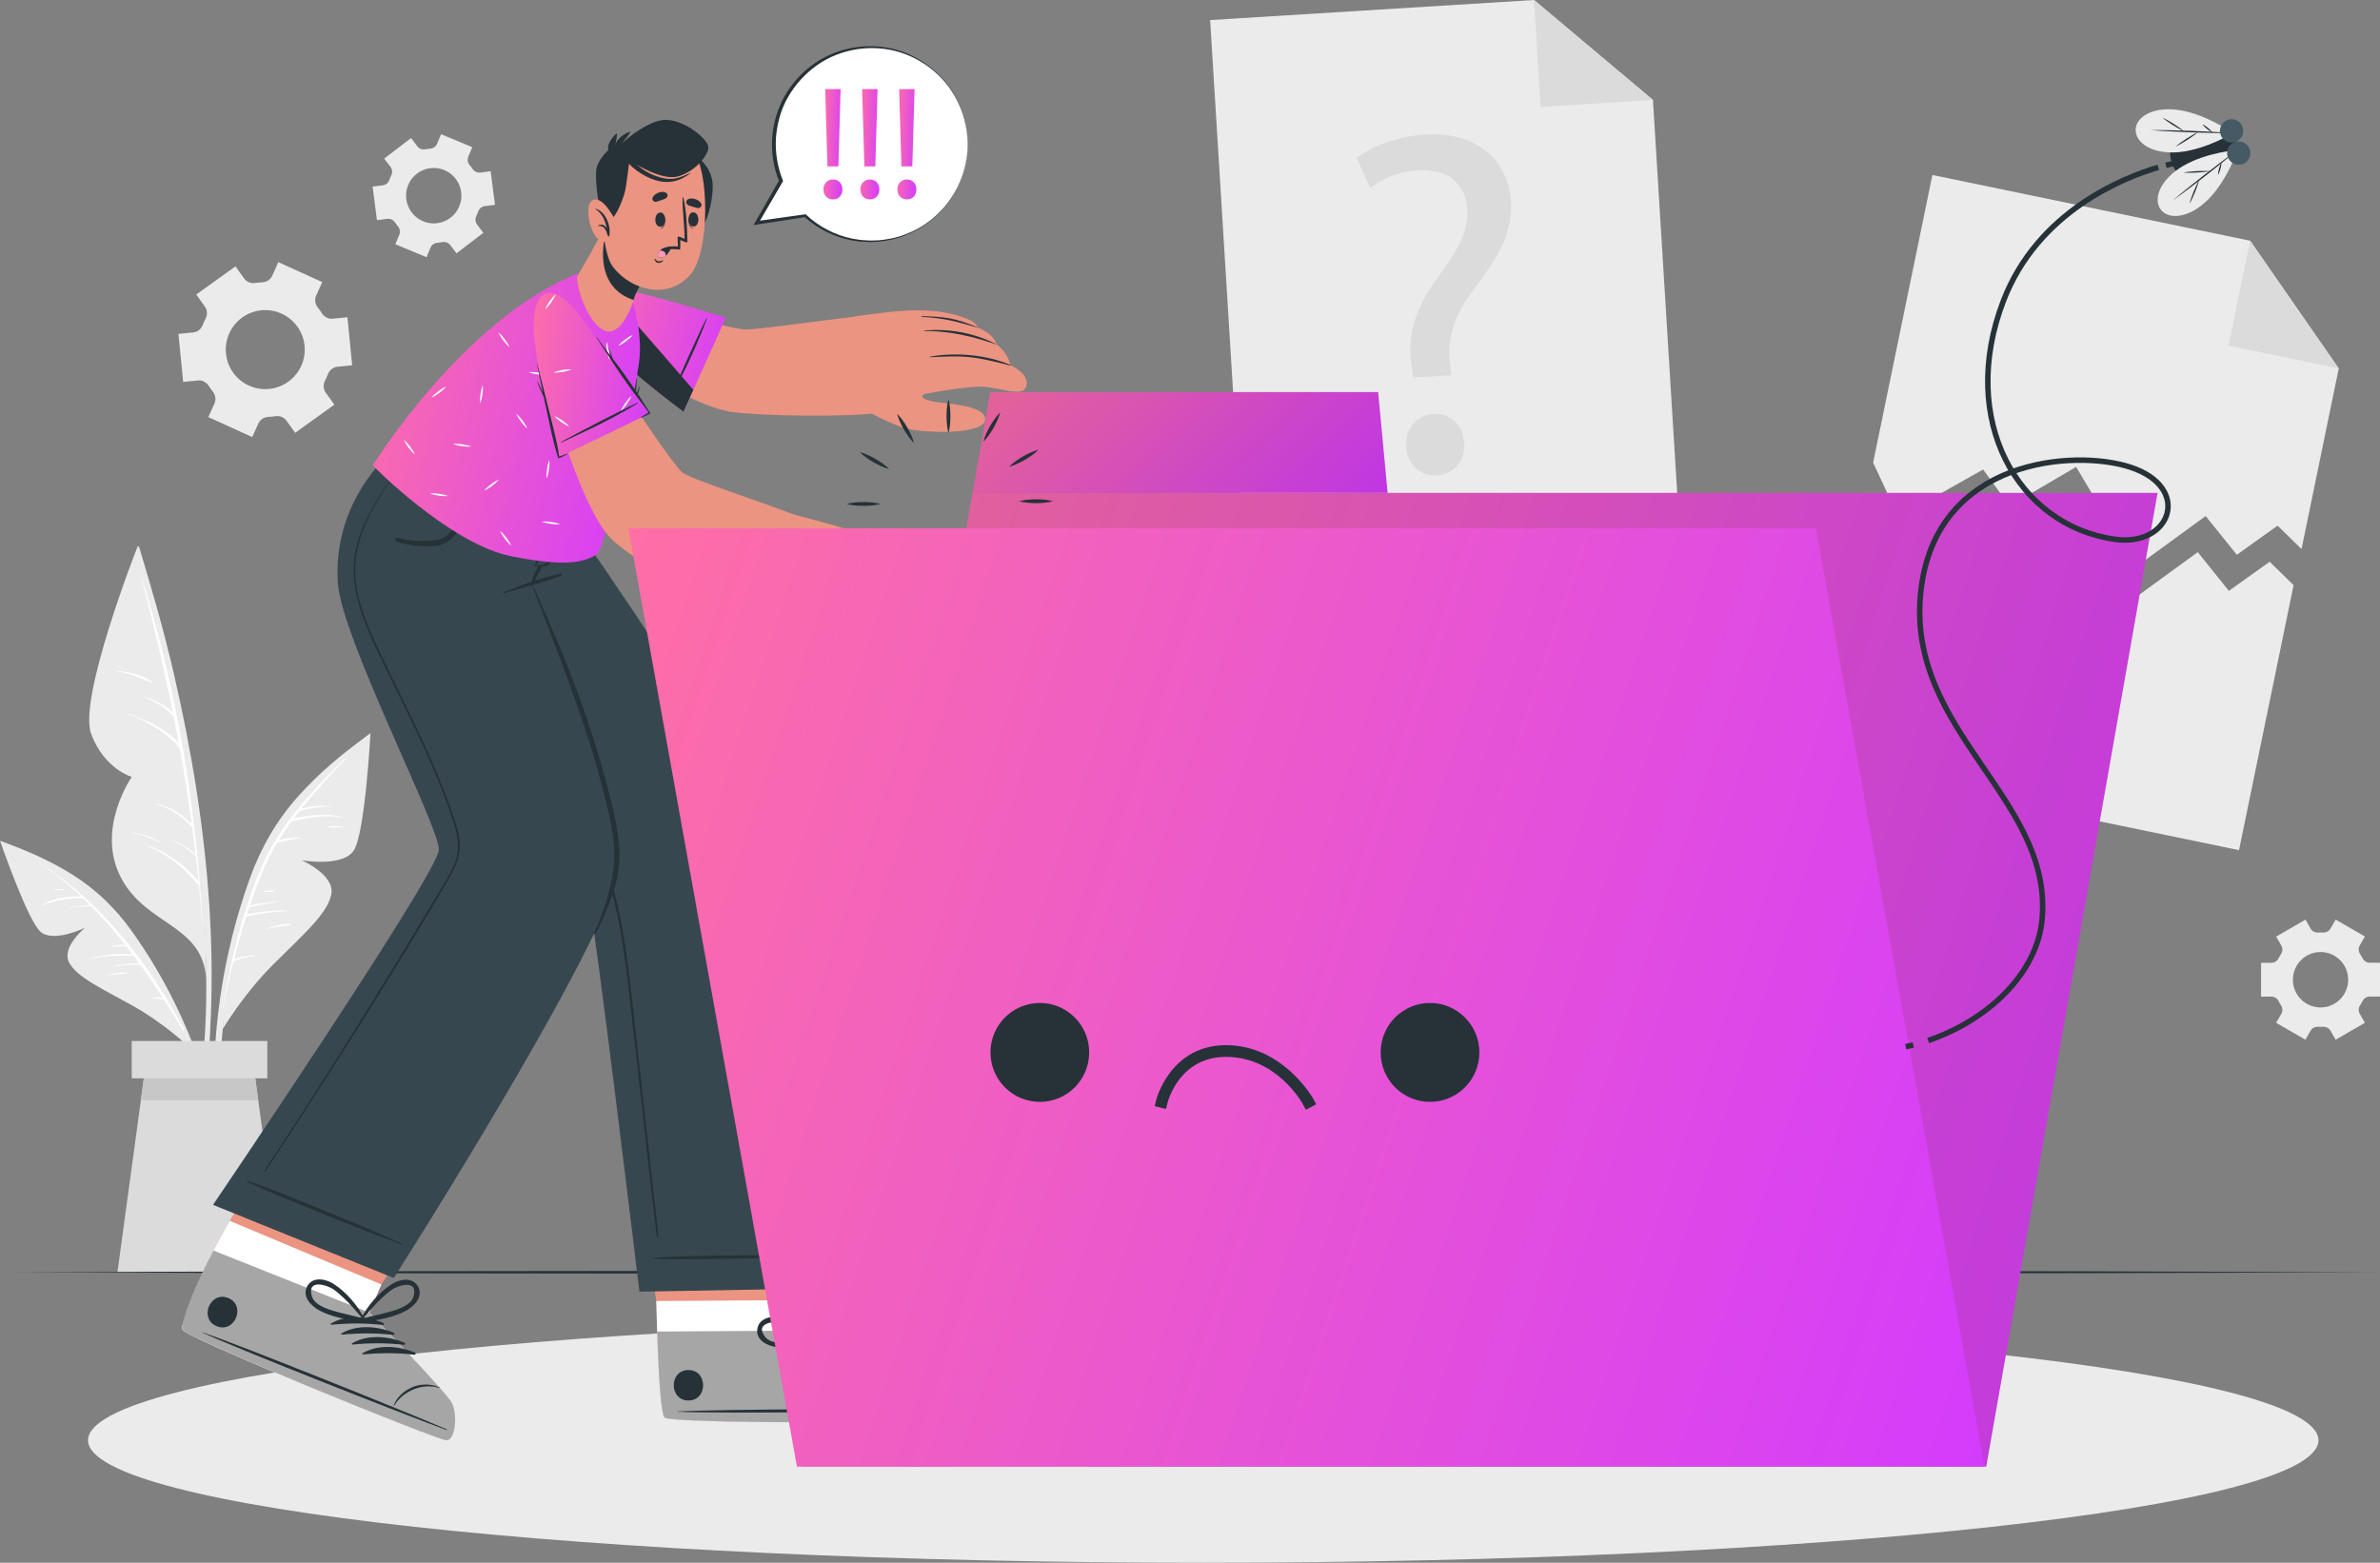 <svg width="434" height="285" viewBox="0 0 434 285" fill="none" xmlns="http://www.w3.org/2000/svg">
<rect x="0" y="0" width="434" height="285" fill="#808080" stroke="none"/>
<g clip-path="url(#clip0_1314_39419)">
<path d="M426.478 67.196L419.691 100.133L415.322 95.868L407.889 101.177L402.209 94.113L389.471 103.395L378.585 85.15L366.443 92.279L361.627 85.619L346.209 94.326L341.57 84.375L352.379 31.914L410.322 43.905L426.478 67.196Z" fill="#EBEBEB"/>
<path d="M410.318 43.906L426.474 67.198L406.375 63.04L410.318 43.906Z" fill="#DBDBDB"/>
<path d="M418.242 106.722L408.292 155.046L330.242 138.905L340.122 90.957L344.76 100.915L360.185 92.208L364.994 98.861L377.143 91.732L388.022 109.977L400.767 100.694L406.441 107.759L413.88 102.45L418.242 106.722Z" fill="#EBEBEB"/>
<path d="M306.53 101.056L226.991 105.988L220.672 3.66L279.736 0L301.417 18.224L306.53 101.056Z" fill="#EBEBEB"/>
<path d="M279.734 0L301.415 18.224L280.933 19.496L279.734 0Z" fill="#DBDBDB"/>
<path d="M257.684 68.843L257.379 66.533C256.578 61.75 257.883 56.398 262.032 50.804C265.769 45.858 267.798 42.254 267.578 38.238C267.323 33.689 264.308 30.818 258.698 31.045C255.493 31.223 251.996 32.495 249.869 34.315L247.422 28.821C250.237 26.518 255.23 24.805 259.947 24.542C270.174 23.966 275.152 30.036 275.535 36.809C275.876 42.872 272.741 47.428 268.755 52.752C265.103 57.606 263.897 61.608 264.415 66.142L264.635 68.453L257.698 68.843H257.684ZM256.422 81.431C256.237 78.133 258.33 75.688 261.443 75.517C264.557 75.34 266.819 77.543 267.003 80.841C267.181 83.961 265.266 86.484 261.975 86.669C258.862 86.847 256.592 84.558 256.415 81.438L256.422 81.431Z" fill="#DBDBDB"/>
<path d="M58.766 51.448L50.759 47.809L49.653 50.268C49.326 50.993 48.617 51.448 47.83 51.483C47.39 51.505 46.958 51.547 46.525 51.611C45.745 51.732 44.965 51.412 44.504 50.773L42.936 48.583L35.787 53.715L37.355 55.904C37.816 56.544 37.858 57.39 37.496 58.093C37.291 58.484 37.114 58.882 36.958 59.294C36.674 60.034 36.007 60.56 35.22 60.631L32.539 60.894L33.404 69.657L36.092 69.387C36.88 69.309 37.624 69.7 38.057 70.368C38.17 70.553 38.291 70.731 38.419 70.908C38.546 71.086 38.674 71.257 38.809 71.427C39.298 72.046 39.433 72.877 39.106 73.595L37.986 76.068L45.993 79.707L47.106 77.248C47.433 76.523 48.142 76.068 48.929 76.033C49.362 76.011 49.801 75.969 50.234 75.905C51.014 75.784 51.794 76.104 52.255 76.744L53.823 78.933L60.972 73.801L59.404 71.612C58.943 70.972 58.901 70.126 59.263 69.423C59.461 69.032 59.645 68.634 59.801 68.229C60.085 67.49 60.752 66.963 61.539 66.885L64.22 66.622L63.355 57.859L60.667 58.122C59.88 58.2 59.142 57.809 58.709 57.141C58.596 56.956 58.468 56.778 58.34 56.601C58.213 56.423 58.085 56.252 57.95 56.082C57.454 55.464 57.326 54.625 57.653 53.907L58.766 51.448ZM54.227 59.557C56.539 62.798 55.801 67.298 52.567 69.622C49.333 71.939 44.837 71.2 42.518 67.966C40.206 64.725 40.943 60.211 44.177 57.894C47.411 55.577 51.908 56.324 54.22 59.565L54.227 59.557Z" fill="#EBEBEB"/>
<path d="M420.398 167.725L415.064 170.81L416.008 172.445C416.284 172.928 416.256 173.518 415.958 173.98C415.788 174.236 415.639 174.506 415.497 174.776C415.249 175.266 414.745 175.586 414.199 175.586H412.312V181.756H414.199C414.752 181.756 415.249 182.075 415.497 182.566C415.639 182.843 415.788 183.106 415.958 183.362C416.263 183.824 416.284 184.421 416.008 184.897L415.064 186.532L420.398 189.617L421.341 187.975C421.617 187.491 422.142 187.228 422.703 187.257C422.852 187.264 423.008 187.271 423.156 187.271C423.305 187.271 423.461 187.271 423.61 187.257C424.164 187.228 424.688 187.491 424.965 187.968L425.915 189.617L431.249 186.532L430.305 184.89C430.029 184.407 430.057 183.817 430.362 183.355C430.532 183.099 430.681 182.836 430.823 182.559C431.071 182.068 431.568 181.748 432.121 181.748H434.008V175.579H432.121C431.568 175.579 431.071 175.259 430.823 174.769C430.681 174.492 430.532 174.229 430.362 173.973C430.057 173.511 430.029 172.914 430.305 172.437L431.249 170.796L425.915 167.711L424.972 169.353C424.696 169.836 424.171 170.099 423.617 170.071C423.469 170.064 423.312 170.056 423.164 170.056C423.015 170.056 422.859 170.056 422.71 170.071C422.156 170.099 421.625 169.836 421.348 169.353L420.405 167.711L420.398 167.725ZM423.156 173.624C425.944 173.624 428.199 175.885 428.199 178.678C428.199 181.471 425.944 183.731 423.156 183.731C420.369 183.731 418.114 181.464 418.114 178.678C418.114 175.892 420.376 173.624 423.156 173.624Z" fill="#EBEBEB"/>
<path d="M74.952 25.183L70.059 28.929L71.208 30.429C71.548 30.869 71.598 31.459 71.357 31.964C71.222 32.241 71.108 32.526 71.002 32.817C70.818 33.336 70.364 33.72 69.818 33.791L67.945 34.032L68.74 40.152L70.612 39.91C71.158 39.839 71.697 40.088 72.009 40.55C72.186 40.806 72.371 41.047 72.569 41.282C72.931 41.701 73.03 42.284 72.818 42.803L72.094 44.544L77.782 46.911L78.506 45.163C78.718 44.651 79.208 44.317 79.761 44.274C79.91 44.26 80.059 44.246 80.215 44.225C80.364 44.203 80.513 44.182 80.662 44.154C81.208 44.054 81.761 44.246 82.094 44.687L83.25 46.2L88.144 42.455L86.995 40.948C86.662 40.507 86.612 39.917 86.853 39.413C86.988 39.136 87.101 38.851 87.208 38.567C87.392 38.048 87.846 37.664 88.392 37.593L90.264 37.352L89.47 31.232L87.598 31.474C87.052 31.545 86.513 31.296 86.201 30.841C86.03 30.585 85.839 30.343 85.64 30.109C85.279 29.69 85.179 29.107 85.392 28.588L86.115 26.84L80.428 24.473L79.704 26.221C79.491 26.733 79.002 27.06 78.456 27.11C78.307 27.124 78.151 27.138 78.002 27.159C77.853 27.181 77.704 27.202 77.555 27.23C77.009 27.33 76.449 27.138 76.115 26.697L74.967 25.198L74.952 25.183ZM78.442 30.678C81.201 30.315 83.733 32.27 84.094 35.035C84.456 37.799 82.506 40.344 79.747 40.699C76.988 41.062 74.449 39.107 74.094 36.335C73.733 33.57 75.683 31.033 78.449 30.671L78.442 30.678Z" fill="#EBEBEB"/>
<path d="M38.44 185.543C38.717 178.663 38.61 171.776 38.156 164.91C37.227 150.744 34.901 136.685 31.702 122.868C29.901 115.085 27.688 107.438 25.383 99.797C25.312 99.57 24.944 99.634 25.007 99.875C32.142 126.813 38 154.604 37.596 182.608C37.483 190.44 36.575 198.138 35.837 205.928C35.816 206.134 36.156 206.219 36.206 206.006C37.681 199.339 38.156 192.359 38.433 185.557L38.44 185.543Z" fill="#EBEBEB"/>
<path d="M25.01 99.867C25.01 99.867 14.195 127.374 16.62 133.834C19.039 140.302 24.032 141.681 24.032 141.681C24.032 141.681 17.415 151.148 22.039 160.026C26.663 168.903 36.932 168.484 37.613 178.548C37.613 178.548 38.188 136.457 25.01 99.867Z" fill="#EBEBEB"/>
<path d="M36.445 161.169C36.459 161.127 36.452 161.077 36.431 161.027C34.913 142.327 31.601 123.684 25.941 105.694C25.927 105.645 25.835 105.659 25.849 105.716C27.991 113.762 29.899 121.85 31.53 129.981C30.125 128.531 28.289 127.7 26.367 127.095C26.331 127.081 26.31 127.138 26.345 127.152C28.345 128.019 30.26 129.022 31.672 130.72C31.991 132.312 32.296 133.912 32.594 135.504C30.175 132.796 26.828 131.452 23.473 130.18C23.423 130.159 23.402 130.237 23.445 130.251C26.934 131.673 30.416 133.514 32.785 136.527C33.608 141.09 34.331 145.675 34.955 150.266C33.189 148.418 31.012 147.174 28.509 146.563C28.43 146.542 28.388 146.655 28.466 146.677C31.033 147.416 33.246 148.859 35.005 150.877C35.019 150.892 35.033 150.899 35.047 150.906C35.267 152.519 35.466 154.14 35.657 155.76C34.296 154.595 32.792 153.713 31.14 153.031C31.097 153.01 31.069 153.081 31.118 153.102C32.799 153.82 34.31 154.851 35.643 156.101C35.664 156.116 35.679 156.116 35.7 156.123C35.877 157.665 36.062 159.2 36.218 160.75C33.736 157.758 30.672 155.59 27.047 154.19C26.977 154.161 26.941 154.268 27.005 154.303C30.53 155.838 33.636 158.276 36.04 161.276C36.104 161.361 36.189 161.368 36.267 161.347C36.501 163.714 36.707 166.088 36.884 168.462C36.884 168.497 36.941 168.497 36.941 168.462C36.806 166.031 36.636 163.6 36.438 161.169H36.445Z" fill="white"/>
<path d="M27.758 124.361C25.885 123.067 23.502 122.52 21.261 122.328C21.205 122.328 21.205 122.406 21.261 122.413C23.587 122.762 25.545 123.607 27.687 124.517C27.779 124.56 27.843 124.418 27.765 124.361H27.758Z" fill="white"/>
<path d="M29.065 153.487C27.583 152.592 25.888 152.087 24.186 151.817C24.129 151.81 24.122 151.902 24.186 151.909C25.909 152.222 27.441 152.84 29.009 153.608C29.072 153.643 29.129 153.53 29.065 153.494V153.487Z" fill="white"/>
<path d="M66.866 134.283C62.355 137.46 58.029 141.127 54.348 145.25C50.426 149.642 47.568 154.632 45.568 160.169C41.476 171.512 39.235 183.794 39.029 195.849C38.916 202.608 39.511 209.31 40.958 215.913C41.008 216.155 41.37 216.084 41.334 215.842C39.568 204.221 39.632 192.366 41.533 180.773C43.391 169.394 46.306 157.013 53.526 147.766C57.455 142.734 62.355 138.768 67.199 134.674C67.455 134.46 67.129 134.105 66.866 134.29V134.283Z" fill="#EBEBEB"/>
<path d="M40.624 187.654C40.624 187.654 44.341 181.385 49.745 175.969C55.156 170.553 59.709 166.7 60.411 163.111C61.114 159.529 54.993 156.885 54.993 156.885C54.993 156.885 62.475 158.228 64.525 155.087C66.575 151.938 67.56 133.707 67.56 133.707C67.56 133.707 53.943 143.452 47.596 157.112C41.248 170.773 40.617 187.661 40.617 187.661L40.624 187.654Z" fill="#EBEBEB"/>
<path d="M62.861 138.377C57.131 144.02 51.365 150.026 47.989 157.44C46.833 159.977 45.847 162.614 44.982 165.301C44.982 165.301 44.982 165.308 44.982 165.315C44.804 165.855 44.634 166.388 44.464 166.935C44.45 166.964 44.436 166.992 44.436 167.021C42.769 172.557 41.592 178.279 40.57 183.866C40.57 183.901 40.62 183.922 40.627 183.887C41.216 181.044 41.861 178.172 42.584 175.308C42.613 175.308 42.634 175.308 42.663 175.294C43.819 174.803 44.989 174.498 46.237 174.384C46.315 174.377 46.315 174.235 46.23 174.242C45.024 174.299 43.84 174.512 42.698 174.889C43.358 172.309 44.074 169.729 44.882 167.191C47.514 166.544 50.258 166.196 52.96 166.132C52.989 166.132 52.996 166.09 52.96 166.09C50.237 165.962 47.677 166.196 45.017 166.765C45.159 166.331 45.301 165.898 45.45 165.464C47.223 165.059 49.01 164.718 50.826 164.554C50.861 164.554 50.854 164.497 50.826 164.497C49.045 164.547 47.294 164.732 45.563 165.137C46.301 162.941 47.102 160.773 47.996 158.662C48.733 156.914 49.606 155.258 50.57 153.658C52.024 153.331 53.436 153.012 54.932 152.877C54.975 152.877 54.968 152.805 54.932 152.805C53.577 152.72 52.166 152.82 50.854 153.211C51.57 152.052 52.322 150.915 53.131 149.813C56.187 149.138 59.279 148.505 62.4 149.095C62.457 149.102 62.471 149.017 62.421 149.003C59.45 148.221 56.499 148.669 53.535 149.259C53.861 148.825 54.187 148.406 54.521 147.979C56.393 147.397 58.258 147.119 60.23 147.084C60.272 147.084 60.279 147.027 60.23 147.02C58.436 146.849 56.641 147.02 54.911 147.496C57.436 144.355 60.223 141.398 62.982 138.477C63.109 138.342 63.01 138.263 62.875 138.398L62.861 138.377Z" fill="white"/>
<path d="M62.7 150.801C61.806 150.709 60.891 150.602 59.99 150.709C59.884 150.723 59.891 150.9 59.998 150.9C60.891 150.929 61.792 150.858 62.685 150.908C62.756 150.908 62.763 150.808 62.693 150.801H62.7Z" fill="white"/>
<path d="M52.904 168.493C51.472 168.478 50.046 168.862 48.706 169.338C48.67 169.353 48.691 169.409 48.727 169.395C50.11 169.061 51.514 168.933 52.919 168.699C53.032 168.677 53.025 168.493 52.904 168.493Z" fill="white"/>
<path d="M49.963 162.38C49.382 162.352 48.758 162.451 48.183 162.543C48.126 162.551 48.126 162.65 48.183 162.65C48.765 162.657 49.396 162.678 49.97 162.565C50.07 162.543 50.07 162.387 49.963 162.38Z" fill="white"/>
<path d="M0.706 153.636C5.089 155.165 9.436 157.126 13.366 159.607C17.55 162.258 21.018 165.627 23.912 169.643C29.841 177.873 34.486 187.298 37.429 197C39.082 202.444 40.139 208.002 40.5 213.681C40.514 213.887 40.209 213.916 40.181 213.71C38.926 203.901 36.139 194.32 31.933 185.372C27.805 176.594 22.585 167.255 14.614 161.441C10.273 158.278 5.394 156.202 0.529 154.013C0.273 153.899 0.458 153.537 0.713 153.622L0.706 153.636Z" fill="#EBEBEB"/>
<path d="M34.249 190.746C34.249 190.746 29.795 186.532 24.171 183.404C18.547 180.27 13.965 178.209 12.575 175.472C11.178 172.736 15.525 169.182 15.525 169.182C15.525 169.182 9.781 172.004 7.398 169.935C5.015 167.86 0.008 153.332 0.008 153.332C0.008 153.332 13.277 158.066 21.561 167.647C29.845 177.228 34.256 190.753 34.256 190.753L34.249 190.746Z" fill="#EBEBEB"/>
<path d="M33.552 187.746C26.914 175.265 18.063 163.971 5.928 156.516C5.928 156.516 5.914 156.516 5.928 156.523C9.12 158.563 12.063 160.915 14.808 163.488C12.354 163.417 9.85 163.815 7.673 164.995C7.623 165.023 7.659 165.087 7.708 165.073C10.134 164.249 12.467 163.708 15.049 163.829C15.084 163.829 15.105 163.815 15.134 163.801C15.566 164.213 15.992 164.625 16.41 165.045C15.134 165.102 13.843 165.279 12.602 165.549C12.566 165.556 12.581 165.606 12.609 165.599C13.957 165.336 15.269 165.251 16.637 165.265C18.864 167.504 20.935 169.899 22.893 172.387C22.006 172.259 21.077 172.33 20.226 172.579C20.162 172.6 20.176 172.685 20.247 172.678C21.212 172.557 22.134 172.572 23.091 172.636C23.453 173.098 23.822 173.56 24.176 174.029C21.446 173.865 18.772 174.128 16.127 174.811C16.084 174.818 16.098 174.882 16.141 174.875C18.878 174.334 21.63 174.164 24.41 174.334C24.751 174.782 25.07 175.244 25.403 175.699C23.772 175.649 22.198 175.855 20.609 176.246C20.545 176.26 20.567 176.353 20.63 176.346C22.262 175.976 23.921 175.877 25.595 175.955C27.02 177.924 28.389 179.942 29.701 181.982C29.006 181.84 28.276 181.918 27.595 182.11C27.559 182.117 27.567 182.174 27.609 182.167C28.389 182.074 29.12 182.174 29.886 182.274C31.07 184.114 32.212 185.977 33.304 187.853C33.396 188.009 33.652 187.896 33.566 187.725L33.552 187.746Z" fill="white"/>
<path d="M23.232 177.398C21.935 177.285 20.615 177.491 19.374 177.868C19.339 177.882 19.346 177.931 19.389 177.924C20.665 177.69 21.927 177.597 23.218 177.533C23.303 177.533 23.317 177.406 23.225 177.398H23.232Z" fill="white"/>
<path d="M11.66 162.181C11.071 162.117 10.461 162.188 9.88 162.287C9.809 162.301 9.83 162.401 9.901 162.394C10.482 162.33 11.064 162.351 11.646 162.337C11.738 162.337 11.759 162.195 11.66 162.188V162.181Z" fill="white"/>
<path d="M51.364 232.027H21.414L25.684 200.675L26.776 192.637H46.003L47.095 200.675L51.364 232.027Z" fill="#DBDBDB"/>
<path d="M47.091 200.675H25.68L26.772 192.637H45.999L47.091 200.675Z" fill="#C7C7C7"/>
<path d="M48.747 189.852H24.023V196.661H48.747V189.852Z" fill="#DBDBDB"/>
<path d="M2.367 232.027L56.275 231.85L110.183 231.793L217.998 231.672L325.814 231.786L379.722 231.85L433.63 232.027L379.722 232.198L325.814 232.262L217.998 232.383L110.183 232.262L56.275 232.198L2.367 232.027Z" fill="#263238"/>
<path d="M219.416 285C331.73 285 422.778 275.002 422.778 262.668C422.778 250.334 331.73 240.336 219.416 240.336C107.103 240.336 16.055 250.334 16.055 262.668C16.055 275.002 107.103 285 219.416 285Z" fill="#EBEBEB"/>
<path d="M172.076 258.967C170.424 259.529 123.041 259.692 121.225 258.555C120.537 258.129 120.112 251.213 119.828 242.84C119.764 241.035 119.715 239.166 119.672 237.268L115.828 211.937L147.502 211.73L150.495 237.062L150.374 242.634C150.374 242.634 168.544 250.701 170.395 252.166C172.239 253.63 173.722 258.392 172.069 258.953L172.076 258.967Z" fill="#EB9481"/>
<path d="M172.077 258.966C170.424 259.527 123.041 259.691 121.226 258.553C120.389 258.027 119.935 247.928 119.68 237.273L150.502 237.074L150.382 242.647C150.382 242.647 168.552 250.714 170.403 252.178C172.247 253.642 173.729 258.404 172.077 258.966Z" fill="white"/>
<path d="M172.076 258.967C170.424 259.528 123.041 259.692 121.225 258.555C120.537 258.128 120.112 251.212 119.828 242.84L150.381 242.641C150.381 242.641 168.552 250.708 170.403 252.172C172.247 253.636 173.729 258.398 172.076 258.96V258.967Z" fill="#A6A6A6"/>
<path d="M171.382 257.072C163.439 256.901 131.382 256.98 123.517 257.42C123.453 257.42 123.453 257.47 123.517 257.47C131.389 257.811 163.439 257.47 171.382 257.2C171.552 257.2 171.552 257.072 171.382 257.072Z" fill="#263238"/>
<path d="M167.351 250.48C165.464 250.409 163.627 251.312 162.606 252.442C161.62 253.523 160.783 255.051 160.847 256.7C160.847 256.749 160.939 256.749 160.946 256.7C161.386 253.579 164.209 250.836 167.358 250.58C167.422 250.58 167.422 250.48 167.358 250.48H167.351Z" fill="#263238"/>
<path d="M153.461 243.43C150.284 243.395 146.603 244.532 144.631 247.148C144.553 247.247 144.702 247.354 144.794 247.304C147.667 245.812 150.39 244.696 153.518 243.821C153.738 243.757 153.688 243.43 153.461 243.43Z" fill="#263238"/>
<path d="M155.922 244.384C152.745 244.348 149.064 245.485 147.092 248.101C147.014 248.2 147.163 248.307 147.255 248.257C150.121 246.765 152.851 245.649 155.979 244.775C156.199 244.711 156.149 244.384 155.922 244.384Z" fill="#263238"/>
<path d="M158.375 245.337C155.198 245.301 151.517 246.438 149.545 249.054C149.467 249.154 149.616 249.26 149.708 249.21C152.574 247.718 155.304 246.602 158.432 245.728C158.652 245.664 158.602 245.337 158.375 245.337Z" fill="#263238"/>
<path d="M160.836 246.282C157.659 246.247 153.978 247.384 152.006 249.999C151.928 250.099 152.077 250.205 152.169 250.156C155.035 248.663 157.765 247.547 160.893 246.673C161.113 246.609 161.063 246.282 160.836 246.282Z" fill="#263238"/>
<path d="M125.52 249.856C121.953 249.877 121.981 255.435 125.555 255.414C129.123 255.392 129.094 249.834 125.52 249.856Z" fill="#263238"/>
<path d="M156.865 234.915C155.248 233.586 153.227 234.901 152.241 236.287C150.645 238.54 149.546 241.696 149.383 244.447C149.383 244.518 149.432 244.539 149.482 244.539C149.553 244.766 149.823 244.958 150.057 244.795C152.312 243.217 154.922 241.81 156.631 239.585C157.631 238.284 158.397 236.173 156.865 234.915ZM152.986 241.703C151.893 242.506 150.773 243.253 149.709 244.091C150.269 242.499 150.759 240.893 151.482 239.365C151.83 238.633 152.191 237.886 152.638 237.211C153.326 236.159 156.44 233.48 156.766 236.948C156.95 238.86 154.291 240.744 152.986 241.703Z" fill="#263238"/>
<path d="M141.492 245.663C144.265 246.082 147.116 245.279 149.833 244.845C150.116 244.803 150.18 244.476 150.067 244.263C150.109 244.227 150.123 244.177 150.074 244.128C148.052 242.265 145.081 240.751 142.372 240.233C140.698 239.913 138.329 240.375 138.088 242.457C137.861 244.426 139.875 245.414 141.492 245.656V245.663ZM139.563 243.857C137.4 241.135 141.492 240.901 142.719 241.178C143.506 241.363 144.286 241.64 145.038 241.931C146.62 242.535 148.081 243.353 149.591 244.106C148.244 244.234 146.918 244.483 145.577 244.661C143.974 244.874 140.755 245.364 139.563 243.857Z" fill="#263238"/>
<path d="M69.289 94.867C69.289 94.867 106.076 157.584 107.062 161.983C108.573 168.75 116.601 235.568 116.601 235.568L154.878 234.879C154.878 234.879 148.282 175.964 142.034 156.553C137.53 142.573 105.069 96.203 105.069 96.203L69.296 94.859L69.289 94.867Z" fill="#37474F"/>
<path d="M151.396 229.001C145.899 228.958 126.417 228.738 119.105 229.427C119.048 229.427 119.048 229.527 119.105 229.534C121.623 229.896 145.906 229.335 151.396 229.157C151.502 229.157 151.495 229.008 151.396 229.008V229.001Z" fill="#263238"/>
<path d="M75.563 100.622C77.974 104.411 80.52 108.121 82.981 111.881C85.449 115.641 87.903 119.4 90.329 123.189C95.173 130.751 99.896 138.392 104.527 146.082C106.697 149.686 108.768 153.332 110.265 157.263C111.74 161.158 112.747 165.216 113.492 169.303C114.244 173.418 114.733 177.576 115.201 181.734C115.697 186.162 116.187 190.583 116.683 195.011C117.69 204.066 118.697 213.121 119.712 222.176C119.832 223.285 119.96 224.401 120.066 225.51C120.08 225.673 119.79 225.702 119.768 225.538C118.641 216.54 117.705 207.52 116.683 198.508C116.173 194.023 115.662 189.538 115.158 185.053C114.683 180.881 114.236 176.709 113.591 172.558C112.96 168.485 112.13 164.427 110.896 160.482C109.605 156.36 107.768 152.493 105.605 148.748C101.173 141.079 96.478 133.545 91.783 126.025C87.045 118.441 82.272 110.886 77.314 103.437C76.705 102.52 76.088 101.603 75.449 100.7C75.4 100.629 75.52 100.565 75.57 100.636L75.563 100.622Z" fill="#263238"/>
<path d="M81.346 262.672C79.601 262.565 34.537 244.27 33.282 242.536C33.239 242.479 33.218 242.365 33.211 242.202C33.218 240.652 36.339 235.215 38.949 228.079C39.112 227.624 40.275 225.506 41.892 222.649C46.331 214.809 54.183 201.383 54.183 201.383L83.636 213.11L69.537 234.263L67.346 239.38C67.346 239.38 81.168 253.695 82.339 255.749C83.502 257.796 83.09 262.771 81.353 262.672H81.346Z" fill="#EB9481"/>
<path d="M81.346 262.671C79.601 262.565 34.537 244.27 33.282 242.535C33.239 242.479 33.218 242.365 33.211 242.201C33.218 240.652 36.339 235.215 38.949 228.079C39.112 227.624 40.275 225.506 41.892 222.648L69.537 234.255L67.346 239.373C67.346 239.373 81.168 253.687 82.339 255.741C83.502 257.788 83.09 262.764 81.353 262.664L81.346 262.671Z" fill="white"/>
<path d="M81.344 262.664C79.599 262.564 34.542 244.262 33.287 242.528C32.812 241.874 34.826 235.705 38.954 228.078L67.344 239.379C67.344 239.379 81.166 253.687 82.337 255.741C83.5 257.788 83.088 262.763 81.344 262.664Z" fill="#A6A6A6"/>
<path d="M81.413 260.652C74.115 257.51 44.37 245.527 36.916 242.982C36.852 242.961 36.838 243.004 36.895 243.032C44.065 246.302 73.902 258.043 81.363 260.78C81.519 260.837 81.569 260.723 81.413 260.659V260.652Z" fill="#263238"/>
<path d="M80.137 253.027C78.413 252.252 76.378 252.401 75.002 253.062C73.683 253.695 72.335 254.789 71.775 256.346C71.761 256.389 71.839 256.424 71.867 256.382C73.442 253.659 77.087 252.174 80.101 253.119C80.165 253.14 80.194 253.055 80.137 253.027Z" fill="#263238"/>
<path d="M69.903 241.262C66.967 240.039 63.13 239.705 60.328 241.39C60.222 241.454 60.314 241.61 60.421 241.596C63.641 241.29 66.584 241.283 69.811 241.646C70.038 241.674 70.116 241.347 69.903 241.262Z" fill="#263238"/>
<path d="M71.825 243.069C68.889 241.84 65.052 241.513 62.25 243.197C62.144 243.261 62.236 243.417 62.343 243.403C65.562 243.098 68.506 243.09 71.733 243.453C71.96 243.481 72.037 243.154 71.825 243.069Z" fill="#263238"/>
<path d="M73.754 244.875C70.818 243.653 66.981 243.319 64.18 245.003C64.074 245.067 64.166 245.223 64.272 245.209C67.492 244.904 70.435 244.896 73.662 245.259C73.889 245.287 73.967 244.96 73.754 244.875Z" fill="#263238"/>
<path d="M75.676 246.679C72.74 245.449 68.903 245.122 66.102 246.806C65.996 246.87 66.088 247.027 66.194 247.013C69.414 246.707 72.357 246.7 75.584 247.062C75.811 247.091 75.889 246.764 75.676 246.679Z" fill="#263238"/>
<path d="M41.596 236.715C38.284 235.393 36.227 240.553 39.546 241.875C42.858 243.197 44.915 238.037 41.596 236.715Z" fill="#263238"/>
<path d="M76.248 234.655C75.248 232.814 72.886 233.269 71.447 234.193C69.12 235.678 66.929 238.194 65.745 240.682C65.716 240.746 65.752 240.788 65.801 240.803C65.78 241.037 65.957 241.321 66.234 241.257C68.915 240.646 71.865 240.319 74.276 238.905C75.688 238.073 77.191 236.403 76.248 234.662V234.655ZM70.113 239.488C68.801 239.822 67.482 240.092 66.177 240.469C67.291 239.203 68.347 237.903 69.596 236.751C70.191 236.204 70.808 235.65 71.468 235.188C72.496 234.47 76.383 233.162 75.39 236.495C74.844 238.336 71.674 239.083 70.106 239.481L70.113 239.488Z" fill="#263238"/>
<path d="M57.975 238.833C60.386 240.262 63.33 240.589 66.011 241.214C66.287 241.278 66.472 241.001 66.45 240.767C66.5 240.752 66.535 240.71 66.507 240.646C65.33 238.158 63.145 235.635 60.819 234.142C59.386 233.218 57.018 232.756 56.018 234.59C55.067 236.331 56.564 238.002 57.975 238.833ZM56.869 236.431C55.883 233.09 59.769 234.412 60.798 235.137C61.457 235.599 62.074 236.154 62.67 236.708C63.911 237.86 64.961 239.167 66.074 240.433C64.776 240.049 63.457 239.779 62.145 239.437C60.585 239.032 57.415 238.272 56.876 236.431H56.869Z" fill="#263238"/>
<path d="M71.815 233.075L38.844 219.734C38.844 219.734 79.723 159.504 80.021 155.019C80.291 151.046 62.333 116.489 61.624 106.418C60.858 95.55 66.085 87.135 71.823 81.918L105.837 96.403C105.837 96.403 102.248 102.16 96.596 105.359C96.596 105.359 114.035 145.303 113.049 157.585C112.057 169.931 71.815 233.075 71.815 233.075Z" fill="#37474F"/>
<path d="M73.277 226.791C68.511 224.737 69.908 225.256 65.114 223.259C62.766 222.278 47.362 215.86 45.015 215.334C44.965 215.319 44.93 215.405 44.972 215.433C47.022 216.691 62.539 222.839 64.908 223.777C69.738 225.682 68.369 225.085 73.22 226.94C73.312 226.976 73.369 226.841 73.277 226.798V226.791Z" fill="#263238"/>
<path d="M102.191 104.631C98.644 105.391 95.169 106.649 91.829 108C91.701 108.05 91.758 108.249 91.9 108.206C95.375 107.19 98.914 106.237 102.325 105.036C102.595 104.944 102.46 104.574 102.191 104.631Z" fill="#263238"/>
<path d="M98.155 103.232C97.822 103.815 97.538 104.433 97.283 105.058C97.084 105.542 96.836 106.061 96.836 106.587C96.836 106.686 96.971 106.715 97.034 106.651C97.432 106.26 97.637 105.691 97.886 105.208C98.176 104.646 98.474 104.085 98.751 103.516C98.935 103.139 98.354 102.869 98.148 103.225L98.155 103.232Z" fill="#263238"/>
<path d="M98.569 100.026C98.774 99.501 98.987 98.982 99.207 98.456C99.434 97.915 99.696 97.39 99.888 96.835C99.916 96.75 100.058 96.807 100.022 96.892C99.817 97.418 99.682 97.98 99.512 98.52C99.342 99.06 99.171 99.6 98.987 100.14C98.654 101.142 98.249 102.137 97.817 103.104C98.37 103.097 98.944 103.076 99.448 102.82C99.994 102.543 100.327 101.96 100.597 101.434C100.895 100.844 101.171 100.247 101.483 99.664C101.824 99.017 102.2 98.385 102.427 97.688C102.455 97.603 102.59 97.66 102.561 97.745C102.051 99.181 101.547 100.623 100.746 101.946C100.434 102.464 100.178 103.012 99.604 103.211C98.987 103.431 98.306 103.388 97.661 103.339C97.583 103.36 97.476 103.31 97.505 103.211C97.81 102.137 98.15 101.05 98.569 100.012V100.026Z" fill="#263238"/>
<path d="M97.118 106.666C98.323 109.232 99.387 111.791 100.522 114.349C101.628 116.851 102.657 119.382 103.664 121.919C105.692 127.058 107.508 132.289 109.104 137.577C109.891 140.193 110.621 142.83 111.274 145.481C111.933 148.139 112.572 150.826 112.848 153.562C113.125 156.306 112.926 159.013 112.167 161.665C111.394 164.351 110.373 166.704 109.167 169.22C108.43 170.755 108.174 170.549 108.529 169.774C109.543 167.571 112.203 160.897 112.011 155.289C111.919 152.581 111.366 149.916 110.756 147.286C110.132 144.599 109.43 141.934 108.664 139.29C107.153 134.073 105.359 128.963 103.515 123.859C102.479 121.002 101.373 118.173 100.323 115.316C99.267 112.445 98.174 109.857 97.004 106.716C96.976 106.631 97.097 106.588 97.132 106.666H97.118Z" fill="#263238"/>
<path d="M72.092 98.179C72.68 97.959 73.503 98.321 74.106 98.421C74.879 98.549 75.659 98.627 76.439 98.655C77.212 98.684 77.985 98.655 78.758 98.577C79.524 98.506 80.311 98.407 80.978 97.987C82.106 97.284 83.042 96.047 83.808 94.974C84.645 93.801 85.517 92.451 86.014 91.093C86.042 91.008 86.162 91.064 86.141 91.15C85.893 91.939 85.709 92.742 85.389 93.517C85.092 94.242 84.709 94.938 84.304 95.613C83.546 96.864 82.673 98.208 81.368 98.954C79.999 99.736 78.24 99.686 76.716 99.601C75.836 99.551 74.957 99.43 74.092 99.252C73.468 99.117 72.418 99.018 72.021 98.471C71.95 98.371 71.985 98.222 72.106 98.179H72.092Z" fill="#263238"/>
<path d="M48.255 213.435C53.673 205.219 58.992 196.931 64.212 188.587C69.446 180.221 74.588 171.792 79.659 163.319C80.872 161.294 82.269 159.268 83.049 157.022C83.9 154.584 83.418 152.217 82.645 149.829C81.234 145.451 79.482 141.193 77.581 137.007C75.68 132.807 73.631 128.677 71.617 124.533C69.617 120.425 67.496 116.296 65.978 111.974C64.531 107.845 63.978 103.566 65.092 99.287C66.191 95.037 68.574 91.227 71.063 87.666C71.723 86.728 72.39 85.797 73.049 84.859C73.099 84.788 73.205 84.873 73.156 84.944C70.411 88.654 67.737 92.585 66.127 96.942C65.333 99.095 64.815 101.363 64.766 103.658C64.716 105.99 65.148 108.307 65.836 110.531C67.17 114.853 69.276 118.947 71.241 123.005C73.248 127.156 75.305 131.278 77.241 135.465C79.184 139.672 81.007 143.951 82.503 148.344C83.17 150.298 83.914 152.345 83.865 154.442C83.815 156.738 82.723 158.806 81.588 160.739C76.659 169.169 71.538 177.485 66.361 185.758C61.163 194.06 55.858 202.305 50.468 210.485C49.787 211.516 49.106 212.547 48.425 213.577C48.34 213.705 48.156 213.556 48.241 213.428L48.255 213.435Z" fill="#263238"/>
<path d="M107.722 58.093C110.793 64.845 126.297 74.148 133.559 75.151C138.786 75.868 154.651 76.117 160.091 75.286C166.467 74.312 161.595 57.069 157.829 57.51C147.474 58.725 138.68 60.075 135.921 60.075C132.545 60.075 114.283 54.197 112.077 53.373C106.694 51.347 105.978 54.269 107.722 58.093Z" fill="#EB9481"/>
<path d="M107.823 59.883C111.71 65.647 124.632 75.072 124.632 75.072L126.426 71.091L132.362 57.935C132.362 57.935 120.497 54.182 112.688 52.512C111.632 52.285 110.703 52.15 109.894 52.114C104.908 51.844 104.476 54.936 107.83 59.89L107.823 59.883Z" fill="url(#paint0_linear_1314_39419)"/>
<path d="M107.823 59.882C111.71 65.646 124.632 75.071 124.632 75.071L126.426 71.091C121.61 65.483 114.171 56.989 109.894 52.106C104.908 51.836 104.476 54.928 107.83 59.882H107.823Z" fill="#263238"/>
<path d="M122.299 72.406C123.285 69.99 127.668 60.231 128.76 58.184C128.838 58.042 128.945 58.056 128.881 58.213C126.101 65.526 123.477 70.118 122.392 72.442C122.363 72.499 122.271 72.471 122.292 72.406H122.299Z" fill="#263238"/>
<path d="M155.937 57.699C162.242 56.868 170.036 55.453 176.632 58.261C177.93 58.808 178.398 59.782 178.398 59.782C181.376 60.99 181.703 62.76 181.703 62.76C184.135 64.736 184.22 66.598 184.22 66.598C184.22 66.598 187.703 68.055 187.178 70.308C186.596 72.839 181.816 70.308 178.334 70.514C170.362 71.005 159.164 73.94 156.88 74.317L155.93 57.706L155.937 57.699Z" fill="#EB9481"/>
<path d="M169.616 65.149C171.963 65.05 174.268 64.893 176.623 65.114C179.204 65.355 181.644 66.023 184.14 66.642C184.218 66.663 184.254 66.557 184.176 66.521C179.821 64.687 174.24 64.204 169.609 65.043C169.495 65.064 169.495 65.156 169.609 65.149H169.616Z" fill="#263238"/>
<path d="M168.628 60.364C170.919 60.392 174.947 60.477 181.685 62.83C181.706 62.837 181.727 62.801 181.706 62.794C177.536 60.683 173.259 59.93 168.635 60.257C168.493 60.264 168.479 60.364 168.635 60.364H168.628Z" fill="#263238"/>
<path d="M168.134 57.791C172.028 57.99 174.461 58.616 178.376 59.796C178.397 59.796 178.418 59.767 178.39 59.753C174.078 57.941 172.312 57.777 168.12 57.656C167.978 57.656 167.978 57.784 168.134 57.791Z" fill="#263238"/>
<path d="M168.769 71.715C167.755 72.191 167.996 72.724 169.94 73.179C171.897 73.641 179.925 73.762 179.642 76.569C179.365 79.391 168.003 79.028 164.833 78.034C161.663 77.046 156.883 74.309 156.883 74.309C159.11 73.932 164.415 72.504 168.769 71.715Z" fill="#EB9481"/>
<path d="M116.158 68.858C116.108 70.073 115.988 71.31 115.818 72.532C115.832 72.49 115.853 72.447 115.867 72.404C116.101 71.765 116.335 71.111 116.619 70.493C116.633 70.457 116.69 70.471 116.683 70.507C116.555 71.175 116.321 71.85 116.066 72.483C115.945 72.788 115.818 73.087 115.69 73.385C115.605 73.933 115.506 74.473 115.392 75.006C115.179 76.022 114.222 80.344 114.009 81.076C113.967 81.232 113.782 81.197 113.789 81.026C113.839 80.23 114.647 75.724 114.811 74.707C115.123 72.753 115.555 70.755 116.073 68.844C116.087 68.801 116.151 68.822 116.151 68.865L116.158 68.858Z" fill="#263238"/>
<path d="M108.766 101.17C106.872 102.151 104.433 103.665 93.44 101.49C92.752 101.348 92.064 101.184 91.369 100.978C81.064 97.872 68.695 85.725 68 84.872C68 84.872 84.369 58.269 105.312 49.903C107.901 48.872 112.184 50.862 114.56 53.343C115.404 54.231 117.248 60.756 116.539 66.044C115.83 71.325 110.667 100.203 108.759 101.17H108.766Z" fill="url(#paint1_linear_1314_39419)"/>
<path d="M107.311 65.805C107.367 66.373 107.325 66.935 107.254 67.489C107.169 68.044 107.063 68.591 106.85 69.124C106.786 68.555 106.836 67.994 106.906 67.439C106.992 66.885 107.098 66.338 107.311 65.805Z" fill="white"/>
<path d="M100.162 83.922C100.219 84.49 100.176 85.052 100.106 85.606C100.02 86.161 99.914 86.708 99.701 87.241C99.638 86.672 99.687 86.111 99.758 85.557C99.843 85.002 99.95 84.455 100.162 83.922Z" fill="white"/>
<path d="M88.029 70.231C88.086 70.799 88.044 71.361 87.973 71.915C87.888 72.469 87.781 73.017 87.569 73.55C87.505 72.981 87.554 72.42 87.625 71.865C87.71 71.311 87.817 70.763 88.029 70.231Z" fill="white"/>
<path d="M111.983 83.004C112.039 83.573 111.997 84.134 111.926 84.688C111.841 85.243 111.734 85.79 111.522 86.323C111.458 85.754 111.507 85.193 111.578 84.639C111.663 84.084 111.77 83.537 111.983 83.004Z" fill="white"/>
<path d="M96.398 67.878C96.966 67.821 97.526 67.864 98.079 67.935C98.632 68.02 99.179 68.127 99.71 68.34C99.143 68.404 98.583 68.354 98.03 68.283C97.477 68.198 96.93 68.091 96.398 67.878Z" fill="white"/>
<path d="M82.625 80.972C83.192 80.915 83.753 80.957 84.306 81.028C84.859 81.114 85.405 81.22 85.937 81.434C85.37 81.498 84.809 81.448 84.256 81.377C83.703 81.291 83.157 81.185 82.625 80.972Z" fill="white"/>
<path d="M98.828 95.136C99.395 95.079 99.956 95.121 100.509 95.193C101.062 95.278 101.608 95.385 102.14 95.598C101.573 95.662 101.013 95.612 100.459 95.541C99.906 95.456 99.36 95.349 98.828 95.136Z" fill="white"/>
<path d="M78.383 89.991C78.95 89.934 79.51 89.977 80.064 90.048C80.617 90.133 81.163 90.24 81.695 90.453C81.127 90.517 80.567 90.467 80.014 90.396C79.461 90.311 78.915 90.204 78.383 89.991Z" fill="white"/>
<path d="M107.203 53.073C107.771 53.016 108.331 53.059 108.884 53.13C109.437 53.215 109.983 53.322 110.515 53.535C109.948 53.599 109.388 53.549 108.834 53.478C108.281 53.393 107.735 53.286 107.203 53.073Z" fill="white"/>
<path d="M103.198 57.609C102.836 58.057 102.411 58.42 101.971 58.761C101.524 59.095 101.063 59.401 100.531 59.628C100.893 59.18 101.318 58.818 101.758 58.477C102.205 58.142 102.673 57.837 103.198 57.609Z" fill="white"/>
<path d="M81.354 70.488C80.993 70.936 80.567 71.299 80.127 71.64C79.68 71.974 79.219 72.279 78.688 72.507C79.049 72.059 79.475 71.697 79.915 71.355C80.361 71.028 80.829 70.716 81.354 70.488Z" fill="white"/>
<path d="M108.628 76.309C108.266 76.756 107.84 77.119 107.401 77.46C106.954 77.794 106.493 78.1 105.961 78.327C106.323 77.879 106.748 77.517 107.188 77.176C107.635 76.849 108.103 76.536 108.628 76.309Z" fill="white"/>
<path d="M90.971 87.453C90.61 87.901 90.184 88.263 89.744 88.605C89.298 88.939 88.837 89.244 88.305 89.472C88.666 89.024 89.092 88.661 89.532 88.32C89.978 87.986 90.447 87.681 90.971 87.453Z" fill="white"/>
<path d="M115.393 61.078C115.032 61.526 114.606 61.888 114.166 62.23C113.719 62.564 113.258 62.869 112.727 63.097C113.088 62.649 113.514 62.286 113.954 61.945C114.4 61.618 114.868 61.306 115.393 61.078Z" fill="white"/>
<path d="M115.014 73.997C114.567 73.634 114.206 73.208 113.865 72.767C113.532 72.319 113.227 71.857 113 71.324C113.447 71.687 113.809 72.113 114.149 72.554C114.475 73.002 114.787 73.471 115.014 73.997Z" fill="white"/>
<path d="M75.663 82.891C75.216 82.529 74.854 82.102 74.514 81.662C74.18 81.214 73.875 80.752 73.648 80.219C74.095 80.581 74.457 81.008 74.797 81.448C75.124 81.896 75.436 82.365 75.663 82.891Z" fill="white"/>
<path d="M110.241 93.481C109.794 93.119 109.432 92.692 109.092 92.251C108.758 91.804 108.454 91.342 108.227 90.809C108.673 91.171 109.035 91.597 109.376 92.038C109.702 92.486 110.014 92.955 110.241 93.481Z" fill="white"/>
<path d="M92.913 63.309C92.466 62.947 92.104 62.52 91.764 62.08C91.43 61.632 91.125 61.17 90.898 60.637C91.345 60.999 91.707 61.426 92.047 61.866C92.374 62.314 92.686 62.783 92.913 63.309Z" fill="white"/>
<path d="M93.217 99.508C92.77 99.146 92.409 98.719 92.068 98.279C91.735 97.831 91.43 97.369 91.203 96.836C91.65 97.198 92.012 97.625 92.352 98.066C92.678 98.513 92.99 98.982 93.217 99.508Z" fill="white"/>
<path d="M96.163 78.149C95.716 77.787 95.354 77.36 95.014 76.919C94.68 76.472 94.375 76.01 94.148 75.477C94.595 75.839 94.957 76.266 95.297 76.706C95.624 77.154 95.936 77.623 96.163 78.149Z" fill="white"/>
<path d="M110.715 60.423C108.048 59.925 105.53 54.389 105.211 50.664C105.19 50.408 106.459 48.383 107.885 45.845C108.743 44.303 109.665 42.562 110.388 40.92C110.537 40.578 111.41 41.709 111.41 41.709L113.31 43.166L119.587 47.992C119.587 47.992 117.048 50.998 115.8 53.877C115.701 54.118 115.623 54.353 115.573 54.587C115.566 54.623 115.559 54.659 115.537 54.708C115.183 56.087 113.275 60.913 110.701 60.43L110.715 60.423Z" fill="#EB9481"/>
<path d="M115.59 54.587C115.59 54.587 115.576 54.658 115.555 54.708C115.214 54.608 114.852 54.473 114.469 54.295C107.597 51.069 110.626 41.836 110.626 41.836L113.313 43.172L119.59 47.998C119.59 47.998 117.051 51.005 115.803 53.883C115.704 54.125 115.626 54.359 115.576 54.594L115.59 54.587Z" fill="#263238"/>
<path d="M126.805 28.324C126.805 28.324 129.947 30.322 129.968 33.875C129.989 37.429 128.578 40.905 128.251 41.026C127.925 41.146 126.812 28.324 126.812 28.324H126.805Z" fill="#263238"/>
<path d="M111.217 30.168C109.331 33.906 109.423 45.662 111.785 48.69C115.203 53.083 121.785 54.596 125.764 50.254C129.615 46.046 129.225 30.722 126.494 27.865C122.48 23.657 114.012 24.652 111.225 30.168H111.217Z" fill="#EB9481"/>
<path d="M121.229 39.586C121.229 39.586 121.165 39.629 121.172 39.657C121.215 40.46 121.13 41.384 120.414 41.669C120.392 41.676 120.392 41.718 120.421 41.711C121.3 41.569 121.399 40.339 121.229 39.586Z" fill="#263238"/>
<path d="M120.499 38.763C119.209 38.692 119.173 41.286 120.365 41.343C121.542 41.407 121.577 38.82 120.499 38.763Z" fill="#263238"/>
<path d="M125.607 39.559C125.607 39.559 125.671 39.594 125.671 39.63C125.635 40.433 125.72 41.357 126.444 41.634C126.465 41.641 126.465 41.684 126.437 41.677C125.557 41.542 125.444 40.312 125.614 39.559H125.607Z" fill="#263238"/>
<path d="M126.34 38.728C127.631 38.65 127.687 41.237 126.496 41.308C125.319 41.379 125.262 38.792 126.34 38.728Z" fill="#263238"/>
<path d="M119.69 36.796C120.045 36.711 120.357 36.576 120.697 36.462C121.08 36.327 121.399 36.263 121.655 35.922C121.789 35.737 121.74 35.41 121.577 35.261C121.194 34.912 120.683 34.955 120.215 35.097C119.704 35.254 119.35 35.502 119.052 35.943C118.761 36.37 119.222 36.91 119.683 36.803L119.69 36.796Z" fill="#263238"/>
<path d="M127.227 37.946C126.872 37.882 126.553 37.761 126.206 37.662C125.816 37.548 125.489 37.498 125.22 37.171C125.071 36.993 125.106 36.667 125.262 36.503C125.624 36.133 126.135 36.155 126.617 36.269C127.135 36.397 127.497 36.624 127.823 37.05C128.135 37.463 127.709 38.024 127.234 37.939L127.227 37.946Z" fill="#263238"/>
<path d="M119.409 47.179C119.6 47.371 119.785 47.634 120.076 47.663C120.352 47.691 120.678 47.57 120.941 47.478C120.969 47.471 120.99 47.499 120.976 47.52C120.763 47.826 120.324 48.011 119.955 47.94C119.593 47.869 119.423 47.556 119.338 47.222C119.324 47.172 119.388 47.158 119.416 47.186L119.409 47.179Z" fill="#263238"/>
<path d="M124.051 43.754C124.051 43.754 124.087 44.955 124.023 45.509C124.023 45.559 122.448 45.253 120.76 45.623C120.505 45.68 120.533 45.474 120.824 45.339C121.413 45.068 122.15 44.812 123.597 44.969C123.654 44.82 123.512 43.121 123.597 43.128C123.902 43.135 124.484 43.405 124.831 43.554C124.831 41.053 124.434 38.572 124.469 36.084C124.469 35.999 124.604 35.985 124.618 36.063C125.221 38.636 125.278 41.515 125.349 44.095C125.363 44.414 124.264 43.874 124.051 43.754Z" fill="#263238"/>
<path d="M122.457 45.085C122.457 45.085 121.897 46.492 120.968 46.869C119.897 47.303 119.528 46.329 120.62 45.469C121.195 45.021 122.457 45.085 122.457 45.085Z" fill="#263238"/>
<path d="M121.343 46.65C121.223 46.743 121.102 46.821 120.968 46.871C119.982 47.269 119.592 46.48 120.386 45.684C120.925 45.726 121.514 45.925 121.343 46.65Z" fill="#FF99BA"/>
<path d="M110.678 40.23C111.975 40.629 113.465 36.719 113.89 35.22C114.259 33.898 114.692 29.697 114.756 29.406C114.819 29.121 120.408 33.123 123.678 32.163C126.947 31.204 129.131 28.268 129.174 26.897C129.217 25.525 125.16 22.042 121.649 21.864C118.139 21.687 113.387 26.157 113.387 26.157C113.387 26.157 115.004 24.224 114.947 24.068C114.89 23.912 112.621 24.821 112.202 26.435C112.202 26.435 112.649 24.402 112.479 24.366C112.309 24.331 110.543 26.072 110.94 27.387C110.94 27.387 108.897 29.157 108.713 31.097C108.522 33.038 109.153 39.754 110.678 40.223V40.23Z" fill="#263238"/>
<path d="M125.996 31.481C125.003 31.936 124.003 32.44 122.911 32.59C121.726 32.746 120.492 32.447 119.386 32.021C118.258 31.587 117.23 30.955 116.294 30.187C115.478 29.512 114.748 28.702 113.875 28.098C113.655 27.948 113.407 28.261 113.535 28.467C114.861 30.457 117.209 32.128 119.464 32.846C121.84 33.599 124.081 33.073 126.003 31.509C126.017 31.502 126.003 31.474 125.989 31.481H125.996Z" fill="#263238"/>
<path d="M112.033 39.884C112.033 39.884 110.019 35.79 108.203 36.451C106.388 37.112 107.508 42.777 109.36 43.807C111.211 44.845 112.203 43.147 112.203 43.147L112.033 39.884Z" fill="#EB9481"/>
<path d="M108.566 38.066C108.566 38.066 108.524 38.101 108.545 38.115C109.836 38.89 110.368 40.283 110.673 41.684C110.339 41.108 109.829 40.745 109.07 41.129C109.027 41.15 109.056 41.214 109.098 41.207C109.68 41.172 110.077 41.335 110.382 41.847C110.602 42.209 110.722 42.643 110.864 43.041C110.907 43.176 111.141 43.141 111.119 42.991C111.119 42.977 111.119 42.97 111.119 42.956C111.424 41.2 110.439 38.528 108.58 38.059L108.566 38.066Z" fill="#263238"/>
<path d="M98.734 58.156C97.344 66.209 106.025 93.338 111.607 98.406C119.912 105.94 135.266 110.894 140.834 112.507C143.259 113.211 149.969 96.11 147.515 94.98C142.259 92.571 125.933 87.467 124.394 86.152C122.855 84.845 113.472 71.312 109.302 63.515C103.706 53.045 99.43 54.083 98.727 58.156H98.734Z" fill="#EB9481"/>
<path d="M143.382 93.48C143.382 93.48 150.623 95.328 155.304 96.763C157.914 97.559 162.268 99.336 163.921 100.801C166.389 102.997 175.311 113.743 172.758 115.968C170.446 117.98 163.949 107.766 163.949 107.766C163.949 107.766 171.41 117.489 168.183 119.401C164.956 121.313 159.148 108.797 159.148 108.797C159.148 108.797 166.595 118.96 162.949 120.403C160.197 121.491 154.297 110.453 154.297 110.453C154.297 110.453 160.637 119.231 157.857 120.474C154.786 121.846 148.701 112.002 148.701 112.002C141.098 113.971 136.68 111.789 133.715 109.863C132.999 109.394 143.389 93.473 143.389 93.473L143.382 93.48Z" fill="#EB9481"/>
<path d="M161.58 104.242C162.494 105.351 163.431 106.474 164.253 107.661C165.069 108.848 165.842 110.07 166.544 111.329C168.267 114.42 168.863 116.624 168.814 116.489C167.594 113.361 164.736 109.061 163.92 107.874C163.104 106.687 162.353 105.458 161.537 104.271C161.516 104.242 161.558 104.214 161.587 104.242H161.58Z" fill="#263238"/>
<path d="M157.25 107.114C158.825 108.365 162.123 113.021 163.399 116.134C163.456 116.262 163.385 116.255 163.307 116.134C162.307 114.591 158.286 108.621 157.215 107.136C157.201 107.114 157.229 107.093 157.25 107.114Z" fill="#263238"/>
<path d="M153.086 108.912C154.908 110.717 156.433 113.183 157.639 116.034C157.696 116.162 157.589 116.14 157.518 116.019C156.05 113.624 154.916 111.734 153.015 108.969C152.986 108.926 153.05 108.862 153.093 108.905L153.086 108.912Z" fill="#263238"/>
<path d="M106.627 58.751C100.152 49.575 96.28 52.973 97.578 62.938C98.791 72.256 102.053 83.358 102.053 83.358L118.393 75.426C118.393 75.426 110.769 64.629 106.627 58.751Z" fill="url(#paint2_linear_1314_39419)"/>
<path d="M110.588 62.355C110.822 62.881 110.943 63.429 111.049 63.976C111.141 64.523 111.205 65.085 111.163 65.653C110.929 65.127 110.801 64.587 110.702 64.033C110.616 63.486 110.553 62.924 110.588 62.355Z" fill="white"/>
<path d="M100.914 67.945C101.439 67.71 101.978 67.589 102.531 67.483C103.077 67.39 103.637 67.326 104.205 67.369C103.68 67.603 103.141 67.731 102.588 67.831C102.042 67.916 101.481 67.98 100.914 67.945Z" fill="white"/>
<path d="M101.336 53.664C101.13 54.197 100.833 54.673 100.52 55.135C100.194 55.59 99.847 56.024 99.414 56.401C99.62 55.867 99.918 55.391 100.23 54.929C100.556 54.474 100.903 54.041 101.336 53.664Z" fill="white"/>
<path d="M115.125 72.231C114.919 72.763 114.622 73.24 114.31 73.702C113.983 74.157 113.636 74.59 113.203 74.967C113.409 74.434 113.707 73.958 114.019 73.496C114.345 73.041 114.692 72.607 115.125 72.231Z" fill="white"/>
<path d="M103.816 77.793C103.285 77.587 102.809 77.289 102.348 76.976C101.894 76.649 101.462 76.301 101.086 75.867C101.618 76.073 102.093 76.372 102.554 76.685C103.008 77.011 103.441 77.36 103.816 77.793Z" fill="white"/>
<path d="M108.796 61.508C109.668 62.709 110.569 63.882 111.462 65.062C111.235 64.465 111.037 63.867 110.859 63.249C110.852 63.221 110.895 63.206 110.902 63.235C111.086 63.704 111.285 64.173 111.462 64.642C111.547 64.87 111.632 65.097 111.718 65.325C111.739 65.374 111.753 65.424 111.774 65.474C112.476 66.391 113.171 67.315 113.838 68.253C114.64 69.369 115.413 70.513 116.193 71.65C116.994 72.823 117.76 74.202 118.604 75.346C118.675 75.446 117.157 76.057 117.015 76.142C116.874 76.221 116.774 76.085 116.923 76.036C117.065 75.993 118.271 75.254 118.285 75.24C117.505 74.095 116.604 73.036 115.788 71.913C114.98 70.797 114.164 69.689 113.377 68.551C111.781 66.249 110.313 63.86 108.732 61.55C108.71 61.522 108.76 61.494 108.781 61.522L108.796 61.508Z" fill="#263238"/>
<path d="M97.983 69.527C98.231 70.01 98.501 70.493 98.72 70.991C98.813 71.197 98.898 71.403 98.99 71.609C98.614 69.832 98.252 68.062 97.891 66.286C97.891 66.264 97.919 66.257 97.926 66.278C98.678 69.157 99.43 72.028 100.125 74.921C100.791 77.679 101.586 80.465 101.969 83.28C102.196 83.202 103.465 82.676 103.501 82.761C103.536 82.846 101.841 83.649 101.813 83.578C100.891 80.835 100.316 77.707 99.685 74.886C99.508 74.09 99.344 73.294 99.174 72.49C98.99 72.007 98.77 71.545 98.55 71.083C98.316 70.586 98.132 70.074 97.933 69.562C97.919 69.534 97.969 69.512 97.983 69.541V69.527Z" fill="#263238"/>
<path d="M102.313 80.613C104.582 79.327 114.064 74.408 116.192 73.484C116.341 73.42 116.419 73.499 116.27 73.584C109.561 77.593 104.66 79.554 102.369 80.706C102.313 80.734 102.256 80.656 102.313 80.62V80.613Z" fill="#263238"/>
<path d="M362.194 267.474H146.109L177.351 89.891H393.436L362.194 267.474Z" fill="url(#paint3_linear_1314_39419)"/>
<path d="M251.309 71.496H180.593L177.352 89.891H253.032L251.309 71.496Z" fill="url(#paint4_linear_1314_39419)"/>
<g opacity="0.1">
<path d="M362.194 267.474H146.109L177.351 89.891H393.436L362.194 267.474Z" fill="black"/>
<path d="M251.309 71.496H180.593L177.352 89.891H253.032L251.309 71.496Z" fill="black"/>
</g>
<path d="M172.956 79C172.68 77.969 172.616 76.939 172.602 75.908C172.609 74.878 172.672 73.847 172.956 72.816C173.24 73.847 173.304 74.878 173.311 75.908C173.297 76.939 173.233 77.969 172.956 79Z" fill="#263238"/>
<path d="M166.679 80.82C165.92 80.067 165.353 79.207 164.828 78.318C164.324 77.423 163.863 76.499 163.594 75.461C164.353 76.214 164.92 77.074 165.445 77.963C165.948 78.858 166.409 79.782 166.679 80.82Z" fill="#263238"/>
<path d="M162.137 85.545C161.108 85.275 160.186 84.813 159.286 84.308C158.399 83.782 157.541 83.214 156.789 82.453C157.817 82.723 158.739 83.185 159.64 83.69C160.527 84.216 161.385 84.784 162.137 85.545Z" fill="#263238"/>
<path d="M160.569 91.906C159.54 92.183 158.512 92.247 157.484 92.261C156.455 92.254 155.427 92.191 154.398 91.906C155.427 91.622 156.455 91.558 157.484 91.551C158.512 91.565 159.54 91.629 160.569 91.906Z" fill="#263238"/>
<path d="M162.387 98.203C161.635 98.964 160.777 99.532 159.89 100.058C158.997 100.563 158.075 101.025 157.039 101.295C157.791 100.534 158.649 99.966 159.536 99.44C160.429 98.935 161.351 98.473 162.387 98.203Z" fill="#263238"/>
<path d="M167.101 102.754C166.831 103.785 166.37 104.708 165.867 105.611C165.342 106.5 164.774 107.36 164.016 108.113C164.285 107.082 164.746 106.158 165.25 105.256C165.774 104.367 166.342 103.507 167.101 102.754Z" fill="#263238"/>
<path d="M173.456 104.324C173.733 105.355 173.797 106.385 173.811 107.416C173.804 108.447 173.74 109.477 173.456 110.508C173.172 109.477 173.109 108.447 173.102 107.416C173.116 106.385 173.18 105.355 173.456 104.324Z" fill="#263238"/>
<path d="M179.742 102.504C180.501 103.257 181.068 104.117 181.593 105.006C182.097 105.901 182.558 106.825 182.827 107.863C182.068 107.11 181.501 106.25 180.976 105.361C180.473 104.466 180.012 103.542 179.742 102.504Z" fill="#263238"/>
<path d="M184.273 97.777C185.302 98.047 186.224 98.509 187.125 99.014C188.011 99.54 188.869 100.109 189.621 100.869C188.593 100.599 187.671 100.137 186.77 99.632C185.883 99.106 185.025 98.538 184.273 97.777Z" fill="#263238"/>
<path d="M185.836 91.41C186.864 91.133 187.893 91.069 188.921 91.055C189.949 91.062 190.978 91.126 192.006 91.41C190.978 91.694 189.949 91.758 188.921 91.765C187.893 91.751 186.864 91.687 185.836 91.41Z" fill="#263238"/>
<path d="M184.023 85.111C184.775 84.351 185.633 83.782 186.52 83.256C187.414 82.752 188.335 82.29 189.371 82.019C188.619 82.78 187.761 83.349 186.874 83.875C185.981 84.379 185.059 84.841 184.023 85.111Z" fill="#263238"/>
<path d="M179.305 80.57C179.574 79.54 180.035 78.615 180.539 77.713C181.064 76.824 181.631 75.964 182.39 75.211C182.12 76.242 181.659 77.165 181.156 78.068C180.631 78.957 180.064 79.817 179.305 80.57Z" fill="#263238"/>
<path d="M361.876 267.472H145.323L114.578 96.336H331.131L361.876 267.472Z" fill="url(#paint5_linear_1314_39419)"/>
<path d="M189.617 200.953C194.588 200.953 198.617 196.915 198.617 191.934C198.617 186.952 194.588 182.914 189.617 182.914C184.647 182.914 180.617 186.952 180.617 191.934C180.617 196.915 184.647 200.953 189.617 200.953Z" fill="#263238"/>
<path d="M260.766 200.953C265.736 200.953 269.766 196.915 269.766 191.934C269.766 186.952 265.736 182.914 260.766 182.914C255.795 182.914 251.766 186.952 251.766 191.934C251.766 196.915 255.795 200.953 260.766 200.953Z" fill="#263238"/>
<path d="M238.123 202.391L237.626 201.445C237.584 201.36 232.931 192.746 223.577 192.746C215.045 192.746 212.967 200.855 212.882 201.204L212.626 202.234L210.562 201.737L210.811 200.699C210.832 200.599 213.343 190.613 223.577 190.613C233.811 190.613 239.3 200.052 239.513 200.457L240.009 201.403L238.123 202.391Z" fill="#263238"/>
<path d="M347.508 190.897C347.969 190.798 348.43 190.691 348.891 190.57" stroke="#263238" stroke-miterlimit="10"/>
<path d="M351.604 189.764C362.455 186.09 371.54 177.539 372.391 167.546C374.277 145.512 347.497 133.344 350.263 107.878C352.901 83.591 378.32 81.857 388.511 85.212C399.767 88.922 395.909 99.761 385.717 98.361C368.05 95.937 356.944 76.69 365.334 54.855C371.604 38.543 387.228 32.388 393.575 30.512" stroke="#263238" stroke-miterlimit="10"/>
<path d="M394.961 30.144C395.84 29.917 396.337 29.824 396.337 29.824" stroke="#263238" stroke-miterlimit="10"/>
<path d="M407.583 25.892C405.775 20.277 393.661 22.295 396.023 29.63C398.385 36.972 409.392 31.507 407.583 25.892Z" fill="#263238"/>
<path d="M389.438 23.625C389.53 21.159 392.948 19.268 397.785 20.143C402.622 21.017 407.175 24.279 407.175 24.279C407.175 24.279 402.395 27.208 397.508 27.727C392.622 28.245 389.352 26.099 389.445 23.625H389.438Z" fill="#EBEBEB"/>
<path d="M407.168 24.28C404.658 24.295 402.154 24.216 399.643 24.138C397.14 24.032 394.629 23.932 392.133 23.726C394.643 23.705 397.147 23.79 399.658 23.868C402.161 23.975 404.672 24.074 407.168 24.28Z" fill="#263238"/>
<path d="M394.297 21.445C395.02 21.772 395.694 22.184 396.368 22.59C397.027 23.023 397.694 23.45 398.304 23.961C397.581 23.634 396.907 23.222 396.233 22.817C395.573 22.384 394.907 21.957 394.297 21.445Z" fill="#263238"/>
<path d="M400.873 24.055C400.235 24.595 399.547 25.05 398.859 25.512C398.157 25.945 397.455 26.386 396.703 26.741C397.341 26.201 398.029 25.746 398.717 25.284C399.419 24.851 400.122 24.41 400.873 24.055Z" fill="#263238"/>
<path d="M401.602 22.66C401.977 22.824 402.289 23.065 402.602 23.3C402.899 23.556 403.197 23.812 403.438 24.146C403.063 23.982 402.75 23.741 402.438 23.506C402.141 23.25 401.843 22.994 401.602 22.66Z" fill="#263238"/>
<path d="M394.045 38.253C395.556 40.201 399.436 39.732 402.847 36.192C406.258 32.652 408.045 27.336 408.045 27.336C408.045 27.336 402.457 27.762 398.194 30.207C393.932 32.652 392.528 36.306 394.045 38.26V38.253Z" fill="#EBEBEB"/>
<path d="M408.043 27.328C405.994 28.785 404.015 30.32 402.022 31.856C400.051 33.412 398.079 34.962 396.164 36.589C398.214 35.132 400.192 33.597 402.185 32.062C404.157 30.505 406.129 28.956 408.043 27.328Z" fill="#263238"/>
<path d="M399.258 37.174C399.655 36.484 399.96 35.752 400.272 35.027C400.556 34.288 400.846 33.556 401.038 32.781C400.641 33.471 400.336 34.203 400.024 34.928C399.74 35.667 399.449 36.399 399.258 37.174Z" fill="#263238"/>
<path d="M403.068 31.208C402.238 31.144 401.408 31.179 400.585 31.208C399.763 31.265 398.933 31.314 398.117 31.471C398.947 31.535 399.777 31.499 400.599 31.471C401.422 31.414 402.252 31.357 403.068 31.208Z" fill="#263238"/>
<path d="M404.469 31.907C404.682 31.559 404.788 31.182 404.908 30.806C405.001 30.422 405.093 30.038 405.093 29.633C404.88 29.981 404.774 30.358 404.653 30.735C404.561 31.118 404.469 31.502 404.469 31.907Z" fill="#263238"/>
<path d="M407.59 25.893C406.476 26.256 405.278 25.637 404.916 24.522C404.554 23.406 405.171 22.204 406.285 21.842C407.398 21.48 408.597 22.098 408.959 23.214C409.32 24.33 408.703 25.531 407.59 25.893Z" fill="#455A64"/>
<path d="M408.894 29.944C407.781 30.307 406.582 29.688 406.221 28.572C405.859 27.456 406.476 26.255 407.59 25.893C408.703 25.53 409.902 26.149 410.263 27.265C410.625 28.381 410.008 29.582 408.894 29.944Z" fill="#455A64"/>
<path d="M176.376 28.136C175.362 37.866 166.66 44.931 156.957 43.915C153.035 43.503 149.546 41.832 146.844 39.345L138 40.645L142.426 32.983C141.355 30.368 140.901 27.454 141.213 24.454C142.227 14.724 150.929 7.659 160.631 8.675C170.34 9.692 177.39 18.413 176.376 28.136Z" fill="white"/>
<path d="M176.378 28.137C176.009 31.371 174.832 34.541 172.811 37.114C172.35 37.789 171.747 38.351 171.208 38.962C170.591 39.495 170.023 40.085 169.342 40.547C168.052 41.542 166.598 42.324 165.08 42.928C163.569 43.568 161.945 43.873 160.321 44.065C159.506 44.108 158.683 44.186 157.867 44.115C157.045 44.094 156.229 44.008 155.42 43.859C152.186 43.269 149.123 41.755 146.676 39.531L146.881 39.594L138.045 40.952L137.406 41.051L137.732 40.483L142.13 32.807L142.108 33.112C139.967 28.059 140.449 22.032 143.201 17.326C144.569 14.967 146.484 12.934 148.74 11.42C150.995 9.899 153.605 8.947 156.286 8.584C158.967 8.229 161.718 8.47 164.279 9.323C166.832 10.183 169.179 11.633 171.094 13.51C174.995 17.227 176.959 22.806 176.385 28.137H176.378ZM176.378 28.137C176.917 22.799 174.917 17.255 171.009 13.588C169.073 11.754 166.725 10.361 164.193 9.558C161.654 8.762 158.945 8.57 156.328 8.968C153.718 9.366 151.186 10.347 149.03 11.861C146.874 13.382 145.059 15.365 143.74 17.639C142.399 19.914 141.704 22.522 141.498 25.138C141.335 27.76 141.761 30.419 142.74 32.856L142.803 33.013L142.718 33.155L138.264 40.803L137.945 40.334L146.796 39.09L146.917 39.076L147.002 39.161C149.342 41.364 152.3 42.9 155.463 43.532C156.25 43.688 157.052 43.795 157.86 43.824C158.669 43.909 159.47 43.852 160.279 43.824C161.881 43.66 163.491 43.39 165.002 42.779C166.513 42.21 167.981 41.464 169.264 40.476C169.945 40.028 170.513 39.445 171.13 38.912C171.676 38.308 172.271 37.754 172.74 37.086C174.768 34.534 175.967 31.378 176.357 28.144L176.378 28.137Z" fill="#263238"/>
<path d="M150.156 34.548C150.156 33.489 150.887 32.729 151.887 32.729C152.943 32.729 153.617 33.489 153.617 34.548C153.617 35.607 152.943 36.368 151.887 36.368C150.83 36.368 150.156 35.572 150.156 34.548ZM150.887 30.348L150.475 16.246H153.291L152.88 30.348H150.887Z" fill="url(#paint6_linear_1314_39419)"/>
<path d="M156.891 34.548C156.891 33.489 157.621 32.729 158.621 32.729C159.678 32.729 160.352 33.489 160.352 34.548C160.352 35.607 159.678 36.368 158.621 36.368C157.564 36.368 156.891 35.572 156.891 34.548ZM157.621 30.348L157.21 16.246H160.025L159.614 30.348H157.621Z" fill="url(#paint7_linear_1314_39419)"/>
<path d="M163.641 34.548C163.641 33.489 164.371 32.729 165.371 32.729C166.428 32.729 167.102 33.489 167.102 34.548C167.102 35.607 166.428 36.368 165.371 36.368C164.314 36.368 163.641 35.572 163.641 34.548ZM164.371 30.348L163.96 16.246H166.775L166.364 30.348H164.371Z" fill="url(#paint8_linear_1314_39419)"/>
</g>
<defs>
<linearGradient id="paint0_linear_1314_39419" x1="105.664" y1="52.098" x2="136.297" y2="60.207" gradientUnits="userSpaceOnUse">
<stop stop-color="#FE6FA6"/>
<stop offset="1" stop-color="#D43CFC"/>
</linearGradient>
<linearGradient id="paint1_linear_1314_39419" x1="68" y1="49.625" x2="125.28" y2="61.619" gradientUnits="userSpaceOnUse">
<stop stop-color="#FE6FA6"/>
<stop offset="1" stop-color="#D43CFC"/>
</linearGradient>
<linearGradient id="paint2_linear_1314_39419" x1="97.328" y1="53.391" x2="122.545" y2="57.428" gradientUnits="userSpaceOnUse">
<stop stop-color="#FE6FA6"/>
<stop offset="1" stop-color="#D43CFC"/>
</linearGradient>
<linearGradient id="paint3_linear_1314_39419" x1="146.109" y1="89.891" x2="422.006" y2="177.419" gradientUnits="userSpaceOnUse">
<stop stop-color="#FE6FA6"/>
<stop offset="1" stop-color="#D43CFC"/>
</linearGradient>
<linearGradient id="paint4_linear_1314_39419" x1="177.352" y1="71.496" x2="226.821" y2="117.859" gradientUnits="userSpaceOnUse">
<stop stop-color="#FE6FA6"/>
<stop offset="1" stop-color="#D43CFC"/>
</linearGradient>
<linearGradient id="paint5_linear_1314_39419" x1="114.578" y1="96.336" x2="388.526" y2="186.509" gradientUnits="userSpaceOnUse">
<stop stop-color="#FE6FA6"/>
<stop offset="1" stop-color="#D43CFC"/>
</linearGradient>
<linearGradient id="paint6_linear_1314_39419" x1="150.156" y1="16.246" x2="154.399" y2="16.412" gradientUnits="userSpaceOnUse">
<stop stop-color="#FE6FA6"/>
<stop offset="1" stop-color="#D43CFC"/>
</linearGradient>
<linearGradient id="paint7_linear_1314_39419" x1="156.891" y1="16.246" x2="161.133" y2="16.412" gradientUnits="userSpaceOnUse">
<stop stop-color="#FE6FA6"/>
<stop offset="1" stop-color="#D43CFC"/>
</linearGradient>
<linearGradient id="paint8_linear_1314_39419" x1="163.641" y1="16.246" x2="167.883" y2="16.412" gradientUnits="userSpaceOnUse">
<stop stop-color="#FE6FA6"/>
<stop offset="1" stop-color="#D43CFC"/>
</linearGradient>
<clipPath id="clip0_1314_39419">
<rect width="434" height="285" fill="white"/>
</clipPath>
</defs>
</svg>
